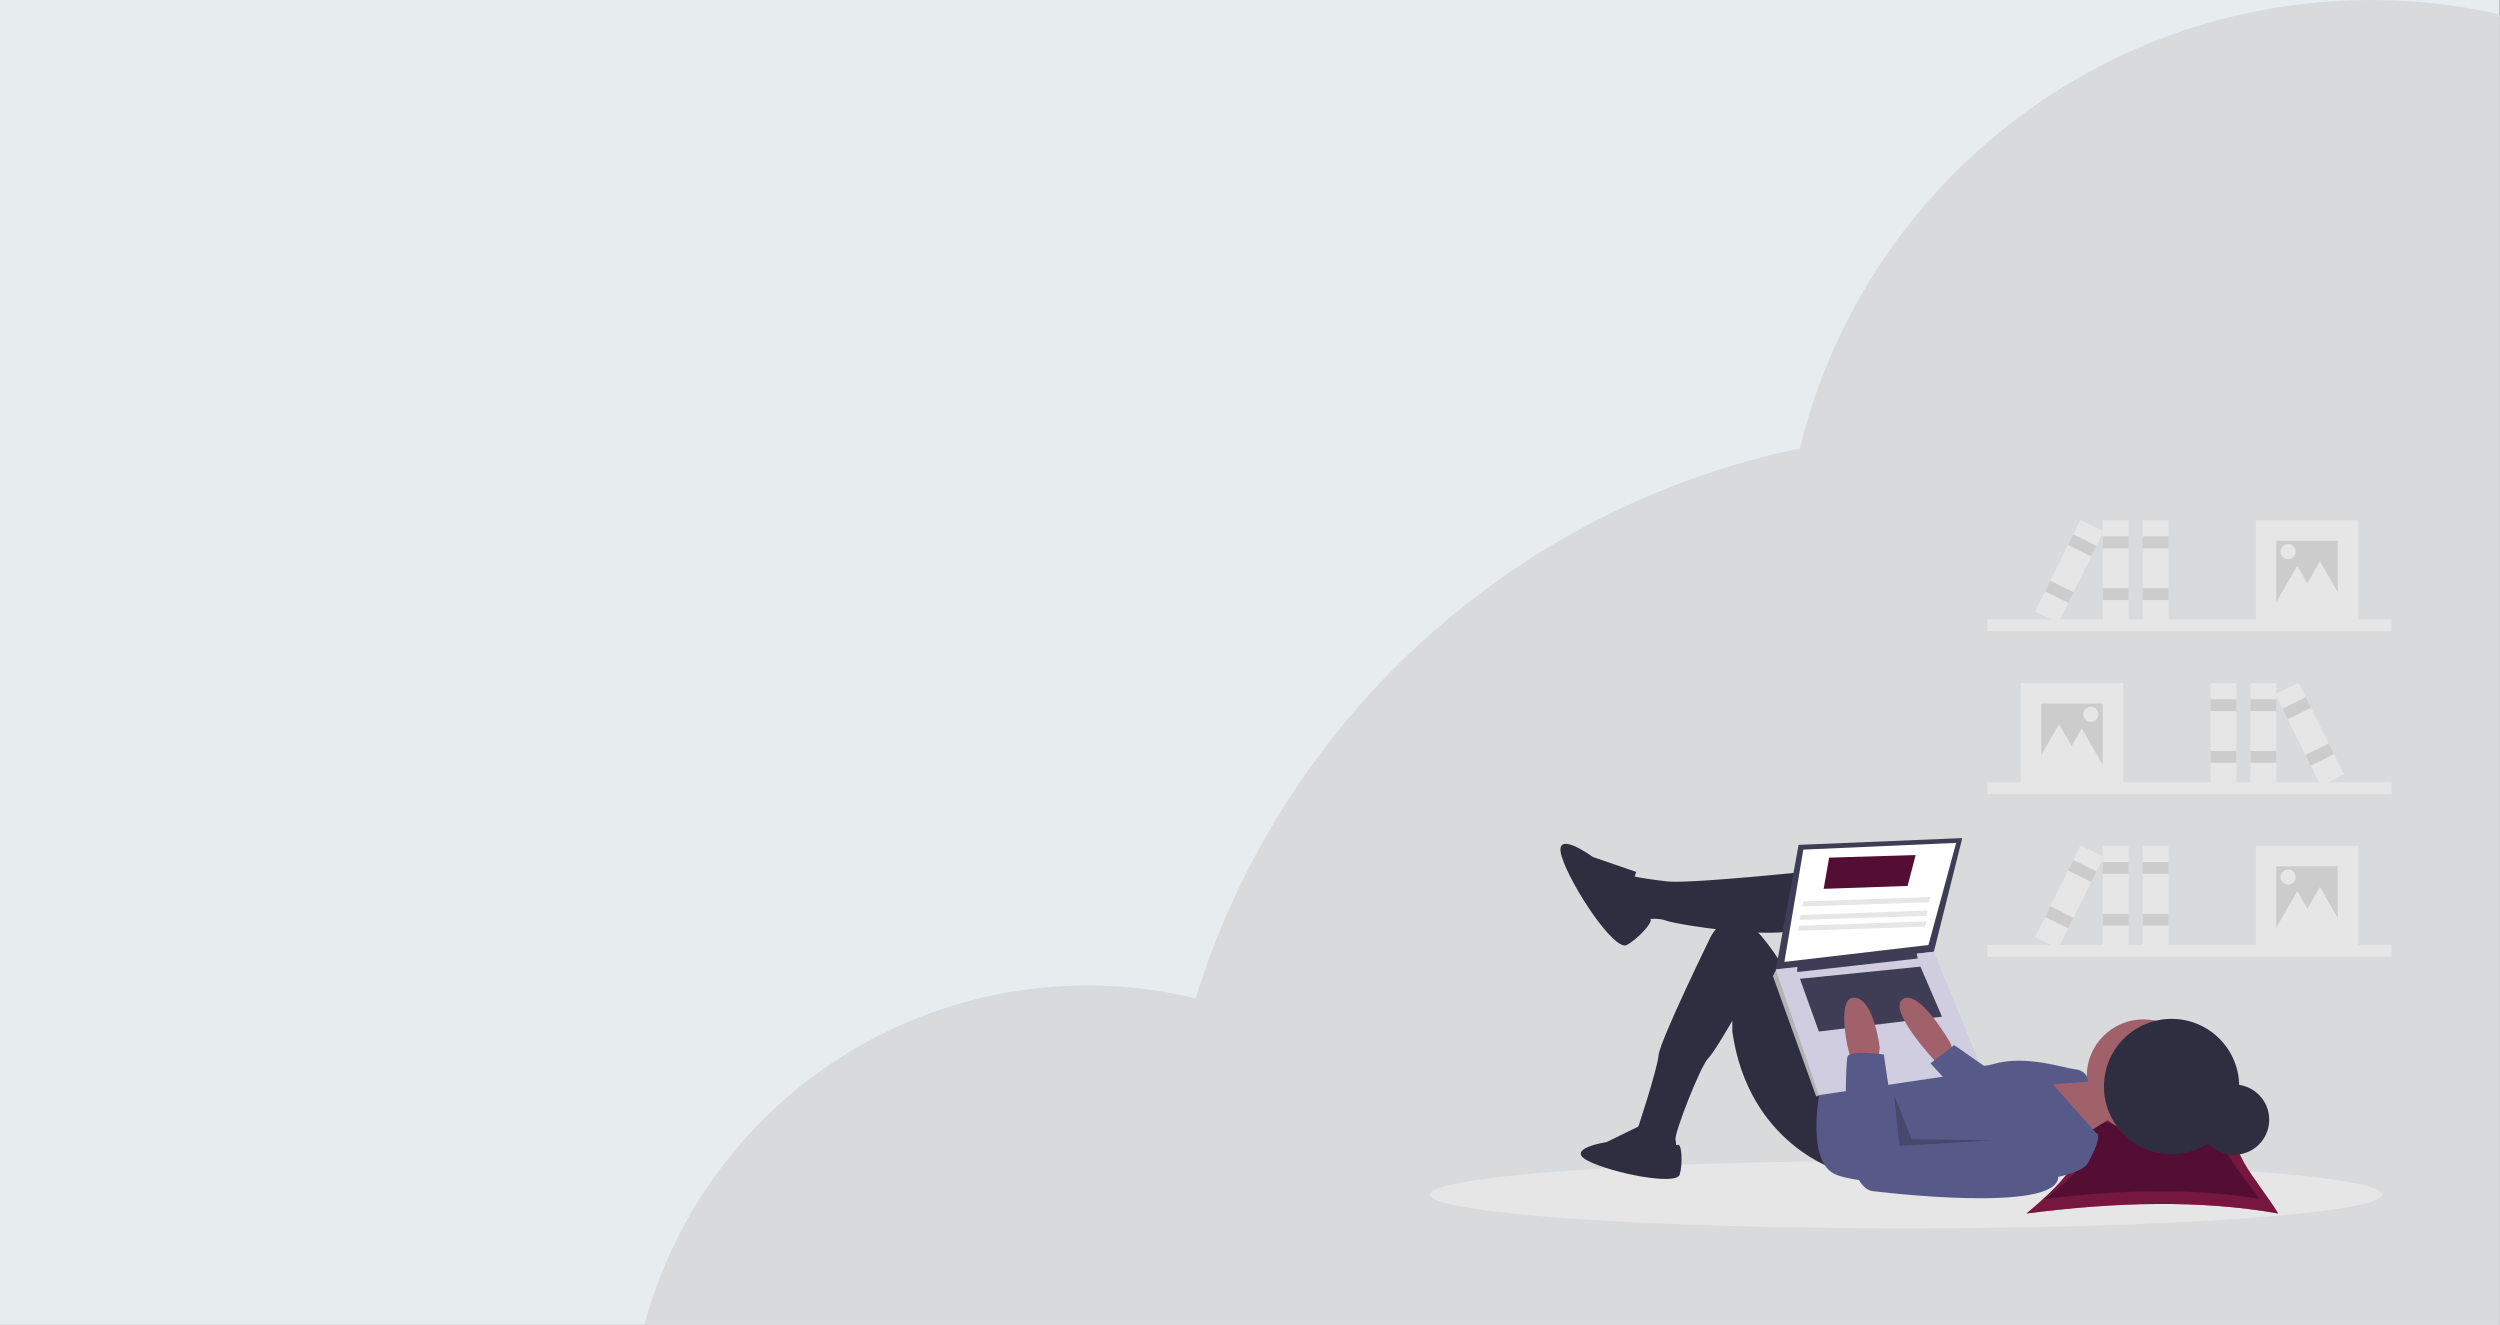<svg id="Lager_1" data-name="Lager 1" xmlns="http://www.w3.org/2000/svg" viewBox="0 0 2085.1 1104.98"><rect x="0" y="0" width="2085.1" height="1104.98" fill="#808080" stroke="none"/><defs><style>.cls-1{fill:#e7ecef;}.cls-2{fill:#d8dadb;}.cls-3{fill:#e6e6e6;}.cls-4{fill:#ccc;}.cls-5{fill:#de356a;}.cls-6,.cls-7{fill:#540e33;}.cls-6{opacity:0.76;}.cls-15,.cls-6{isolation:isolate;}.cls-8{fill:#2f2e41;}.cls-9{fill:#a0616a;}.cls-10{fill:#575a89;}.cls-11{fill:#3f3d56;}.cls-12{fill:#fff;}.cls-13{fill:#b3b3b3;}.cls-14{fill:#d0cde1;}.cls-15{opacity:0.2;}</style></defs><rect class="cls-1" width="2084.78" height="1104.98"/><path class="cls-2" d="M2084.92,17.06c0-.23,0-.41,0-.58a4,4,0,0,1-.16-1.25A4.14,4.14,0,0,1,2085,14c0-.17.06-.3.06-.31s0,0,0,0l.06-.18a5,5,0,0,1-.09-1.54,492.58,492.58,0,0,0-272,16.35c-12.74,4.54-25.45,9.67-37.77,15.26s-24.4,11.68-36.14,18.23A492.33,492.33,0,0,0,1565.17,225c-7.26,11.27-14.12,23-20.42,34.78s-12.25,24.17-17.57,36.52-10.26,25.28-14.56,38.13-8.17,26.28-11.4,39.57a671.21,671.21,0,0,0-504,458.68,383,383,0,0,0-44.33-8,387.7,387.7,0,0,0-46-2.73,382.43,382.43,0,0,0-369.43,283H2084.78V19.73h.13a6.09,6.09,0,0,1,.1-1.65A4.31,4.31,0,0,1,2084.92,17.06Z"/><rect class="cls-3" x="1657.57" y="652.4" width="337.12" height="9.89"/><rect class="cls-3" x="1685.44" y="569.69" width="85.4" height="85.4"/><rect class="cls-4" x="1702.52" y="586.77" width="51.24" height="51.24"/><rect class="cls-3" x="1876.92" y="569.69" width="21.58" height="85.4"/><rect class="cls-4" x="1876.92" y="583.18" width="21.58" height="9.89"/><rect class="cls-4" x="1876.92" y="626.33" width="21.58" height="9.89"/><rect class="cls-3" x="1843.66" y="569.69" width="21.58" height="85.4"/><rect class="cls-4" x="1843.66" y="583.18" width="21.58" height="9.89"/><rect class="cls-4" x="1843.66" y="626.33" width="21.58" height="9.89"/><rect class="cls-3" x="1915.59" y="569.68" width="21.58" height="85.4" transform="translate(-71.6 919.01) rotate(-26.36)"/><rect class="cls-4" x="1904.81" y="585.69" width="21.58" height="9.89" transform="translate(-63.07 911.96) rotate(-26.36)"/><rect class="cls-4" x="1923.95" y="624.37" width="21.58" height="9.89" transform="translate(-78.25 924.48) rotate(-26.36)"/><path class="cls-3" d="M1717.35,604l10.87,18.82,10.86,18.82h-43.46l10.86-18.82Z"/><path class="cls-3" d="M1736.23,607.57l10.86,18.82L1758,645.21H1714.5l10.86-18.82Z"/><circle class="cls-3" cx="1743.87" cy="595.76" r="6.29"/><rect class="cls-3" x="1657.57" y="516.65" width="337.12" height="9.89"/><rect class="cls-3" x="1881.42" y="433.94" width="85.4" height="85.4"/><rect class="cls-4" x="1898.5" y="451.02" width="51.24" height="51.24"/><rect class="cls-3" x="1753.76" y="433.94" width="21.58" height="85.4"/><rect class="cls-4" x="1753.76" y="447.43" width="21.58" height="9.89"/><rect class="cls-4" x="1753.76" y="490.58" width="21.58" height="9.89"/><rect class="cls-3" x="1787.02" y="433.94" width="21.58" height="85.4"/><rect class="cls-4" x="1787.02" y="447.43" width="21.58" height="9.89"/><rect class="cls-4" x="1787.02" y="490.58" width="21.58" height="9.89"/><rect class="cls-3" x="1683.2" y="465.86" width="85.4" height="21.58" transform="translate(532.49 1811.46) rotate(-63.64)"/><rect class="cls-4" x="1731.72" y="444.1" width="9.89" height="21.58" transform="translate(557.97 1809) rotate(-63.64)"/><rect class="cls-4" x="1712.57" y="482.78" width="9.89" height="21.58" transform="translate(512.68 1813.35) rotate(-63.64)"/><path class="cls-3" d="M1934.91,468.23,1924,487l-10.86,18.82h43.46L1945.77,487Z"/><path class="cls-3" d="M1916,471.82l-10.87,18.82-10.86,18.82h43.46l-10.87-18.82Z"/><circle class="cls-3" cx="1908.39" cy="460.02" r="6.29"/><rect class="cls-3" x="1657.57" y="788.15" width="337.12" height="9.89"/><rect class="cls-3" x="1881.42" y="705.44" width="85.4" height="85.4"/><rect class="cls-4" x="1898.5" y="722.52" width="51.24" height="51.24"/><rect class="cls-3" x="1753.76" y="705.44" width="21.58" height="85.4"/><rect class="cls-4" x="1753.76" y="718.92" width="21.58" height="9.89"/><rect class="cls-4" x="1753.76" y="762.08" width="21.58" height="9.89"/><rect class="cls-3" x="1787.02" y="705.44" width="21.58" height="85.4"/><rect class="cls-4" x="1787.02" y="718.92" width="21.58" height="9.89"/><rect class="cls-4" x="1787.02" y="762.08" width="21.58" height="9.89"/><rect class="cls-3" x="1683.2" y="737.36" width="85.4" height="21.58" transform="translate(289.23 1962.41) rotate(-63.64)"/><rect class="cls-4" x="1731.72" y="715.6" width="9.89" height="21.58" transform="translate(314.71 1959.95) rotate(-63.64)"/><rect class="cls-4" x="1712.57" y="754.27" width="9.89" height="21.58" transform="translate(269.41 1964.3) rotate(-63.64)"/><path class="cls-3" d="M1934.91,739.72,1924,758.54l-10.86,18.82h43.46l-10.87-18.82Z"/><path class="cls-3" d="M1916,743.32l-10.87,18.82L1894.3,781h43.46l-10.86-18.82Z"/><circle class="cls-3" cx="1908.39" cy="731.51" r="6.29"/><ellipse class="cls-3" cx="1589.79" cy="996.3" rx="397.13" ry="28.2"/><path class="cls-5" d="M1900.05,1012.1c-64.76-11.53-135.57-9.61-209.85,0,33.86-28.58,63.08-57.17,29.22-85.75,66,13.63,75.29,12.25,148.75,0C1851.13,954.93,1883,983.52,1900.05,1012.1Z"/><path class="cls-6" d="M1900.05,1012.1c-64.76-11.53-135.57-9.61-209.85,0,33.86-28.58,63.08-57.17,29.22-85.75,66,13.63,75.29,12.25,148.75,0C1851.13,954.93,1883,983.52,1900.05,1012.1Z"/><path class="cls-7" d="M1884.25,999.9a468.12,468.12,0,0,0-55.54-5.74c-20.23-.94-41.25-.74-62.78.4-19.48,1-39.55,2.87-59.93,5.35,28.75-22.82,53.58-45.63,24.82-68.45,56.1,10.88,64,9.78,126.36,0C1842.7,954.28,1869.77,977.09,1884.25,999.9Z"/><circle class="cls-8" cx="1863.3" cy="933.84" r="29.31"/><path class="cls-9" d="M1730.25,899.84l20.31,3.39,10.15,29.33-29.33,18.05-33.85-50.77Z"/><circle class="cls-9" cx="1787.79" cy="897.58" r="47.38"/><path class="cls-8" d="M1526.05,725S1411,737.38,1390.66,735.12s-29.33-4.51-29.33-4.51-13.54,18-6.77,25.95a48.85,48.85,0,0,0,13.54,11.28s12.41-3.38,21.43,0,100.41,18,116.21,4.51S1526.05,725,1526.05,725Z"/><path class="cls-8" d="M1533.94,976.56s-75.59-21.44-89.12-116.21v-9s-15,26.24-20.31,31.59c-6.21,6.21-28.21,62.06-27.08,67.7s0,7.9,0,7.9l-32.72-3.39V945s17.49-52.46,18.62-64.87,43.43-98.72,43.43-98.72,15.8-32.72,42.88,0S1499,836.66,1499,836.66l35,67.69Z"/><path class="cls-8" d="M1364.71,727.22l-36.1-12.41s-33.84-24.82-25.95,0,44,79,54.16,73.34,22.36-19.64,19.64-21.67S1355.69,749.79,1364.71,727.22Z"/><path class="cls-8" d="M1369.07,938.31l-29.14,14.23s-35.24,5.42-15.59,15.59,73.88,21,76.59,11.52,1.63-25.23-1.22-24.82S1377.21,957.29,1369.07,938.31Z"/><path class="cls-10" d="M1519.27,902.1s-14.66,63.18,10.16,76.72,198.56,15.79,212.1-9S1748.3,945,1748.3,945l-36.1-40.62,29.33-2.25s0-9-10.15-10.16-41.75-12.41-68.82-4.51-42.88-15.79-42.88-15.79Z"/><path class="cls-11" d="M1500.1,704.66l-19.18,104.92,132-15.8L1636.61,699Z"/><path class="cls-12" d="M1504.05,708.61l-15.8,93.64,120.16-14.1L1631.53,703Z"/><path class="cls-13" d="M1485.43,810.71l-4.51-1.13-2.26,4.52,36.1,100.41,3.4-1.3,1.11-6.6Z"/><path class="cls-14" d="M1480.92,808.46,1517,913.38l136.51-20.31-40.61-99.28Z"/><path class="cls-11" d="M1499,805.07v5.64l100.41-11.28-1.13-5.64Z"/><path class="cls-11" d="M1501.23,816.35l15.79,44,102.67-12.41-18-41.74Z"/><path class="cls-9" d="M1629.84,878.4l-3.38-9s-26-45.13-39.49-36.1,28.2,53,28.2,53h13.54Z"/><path class="cls-9" d="M1544.1,885.17l-3.39-13.54s-9-41.74,6.77-39.48,20.31,41.74,20.31,41.74l-1.13,9Z"/><path class="cls-10" d="M1571.17,879.53s-29.33-4.51-30.46,2.26-6.77,108.31,21.44,111.69,168.1,18,153.43-16.92-37.23-30.46-37.23-30.46l-95.9,10.15Z"/><path class="cls-10" d="M1659.74,892.51l-29.9-20.87-19.74,15.23,24.82,27.07Z"/><path class="cls-15" d="M1579.64,912.82l4.51,42.87,77.85-4.52-67.7-1.12Z"/><circle class="cls-8" cx="1811.18" cy="906.19" r="56.41"/><path class="cls-7" d="M1521,741.33l70-2.44,6.77-25.77-72.21,2.18Z"/><path class="cls-3" d="M1502.92,756l106-3.38,1.13-4.52-106,3.74Z"/><path class="cls-3" d="M1500.66,767.28l106-3.39,1.13-4.51-106,3.73Z"/><path class="cls-3" d="M1499.53,776.3l106.06-3.38,1.12-4.52-106,3.74Z"/></svg>